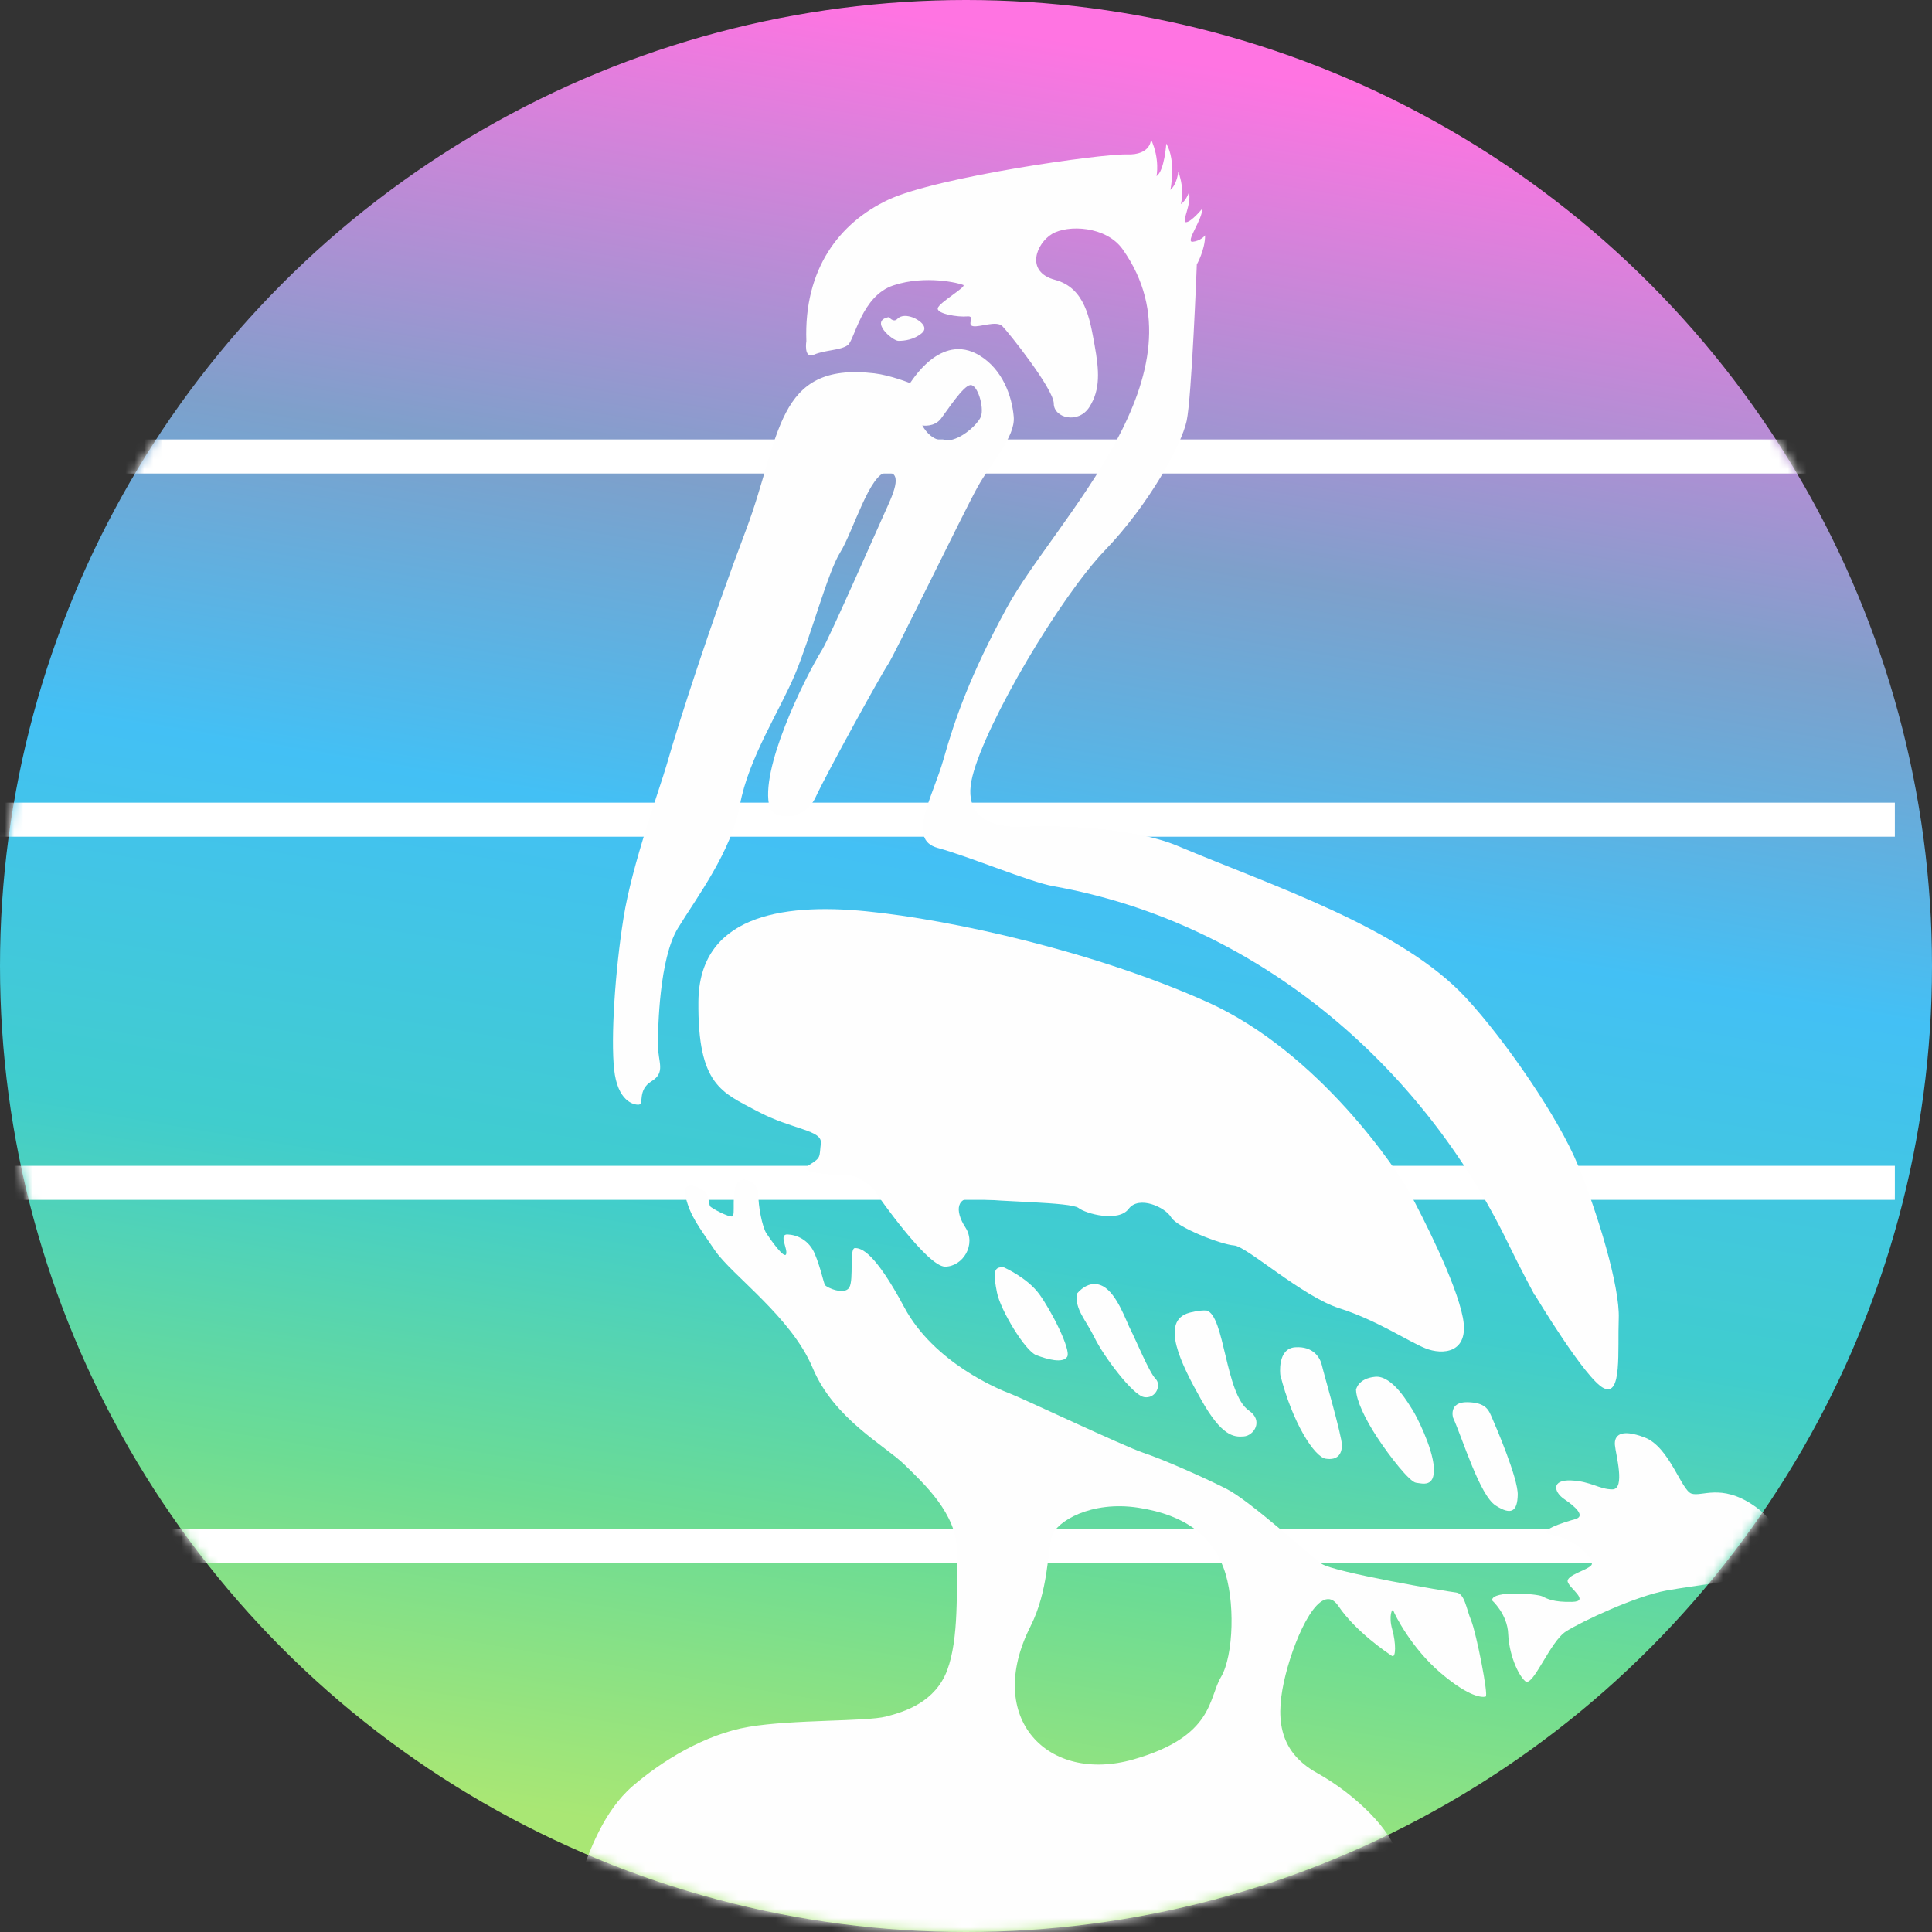 <svg width="208" height="208" viewBox="0 0 208 208" fill="none" xmlns="http://www.w3.org/2000/svg">
<rect x="0" y="0" width="208" height="208" fill="#333333" stroke="none"/>
<circle cx="104" cy="104" r="104" fill="url(#paint0_linear_104_24)"/>
<mask id="mask0_104_24" style="mask-type:alpha" maskUnits="userSpaceOnUse" x="0" y="0" width="208" height="208">
<path d="M208 104C208 161.438 161.438 208 104 208C46.562 208 0 161.438 0 104C0 46.562 46.562 0 104 0C161.438 0 208 46.562 208 104Z" fill="url(#paint1_linear_104_24)"/>
</mask>
<g mask="url(#mask0_104_24)">
<path fill-rule="evenodd" clip-rule="evenodd" d="M-4 47.312H101.509L103.905 47.835L107.893 47.312H204V50.977H-4V47.312Z" fill="white"/>
<path d="M204 86.416H-4V90.081H204V86.416Z" fill="white"/>
<path d="M204 125.512H-4V129.176H204V125.512Z" fill="white"/>
<path d="M204 164.613H-4V168.278H204V164.613Z" fill="white"/>
<path fill-rule="evenodd" clip-rule="evenodd" d="M56 212.515C56 212.515 61.254 205.648 62.349 202.457C63.443 199.266 65.001 194.984 68.116 192.288C71.231 189.602 75.896 186.705 80.653 185.907C85.41 185.109 93.232 185.357 95.388 184.807C97.535 184.256 100.692 183.211 101.972 179.828C103.252 176.435 102.983 171.062 103.025 167.028C103.067 162.994 99.412 159.674 97.35 157.657C95.287 155.64 89.78 152.752 87.49 147.269C85.2 141.786 78.801 137.302 76.965 134.616C75.138 131.929 74.338 130.93 73.833 128.94C73.328 126.95 75.071 127.721 75.711 128.142C76.351 128.564 76.309 129.637 76.443 129.857C76.578 130.077 78.481 131.076 78.843 130.957C79.205 130.829 78.708 128.417 79.348 127.418C79.988 126.419 81.706 127.372 81.655 128.592C81.613 129.811 82.068 132.103 82.506 132.773C82.943 133.442 84.442 135.587 84.636 135.019C84.829 134.451 83.802 132.864 84.787 132.901C85.772 132.938 87.094 133.469 87.734 135.019C88.374 136.559 88.652 138.081 88.829 138.357C89.014 138.632 90.934 139.475 91.439 138.604C91.944 137.733 91.397 134.368 92.054 134.368C92.719 134.368 94.159 134.762 97.358 140.75C100.558 146.728 107.605 149.616 108.708 150.019C109.803 150.414 120.967 155.695 123.072 156.401C125.177 157.098 129.48 158.996 132.039 160.289C134.599 161.582 141.006 167.459 142.286 168.357C143.566 169.256 155.783 171.346 156.743 171.447C157.703 171.548 157.838 173.144 158.393 174.482C158.941 175.83 160.271 182.551 159.951 182.652C159.631 182.753 158.259 182.799 155.101 180.112C151.944 177.426 150.159 173.831 150.024 173.437C149.889 173.043 149.477 173.987 149.889 175.427C150.302 176.875 150.302 178.562 149.847 178.269C149.393 177.966 145.957 175.674 144.08 172.887C142.202 170.1 139.508 175.922 138.405 180.314C137.31 184.697 137.487 188.483 141.789 190.876C146.092 193.27 149.839 197.157 150.394 199.642C150.79 201.457 153.207 209.288 152.769 215L56 212.515ZM110.948 175.078C112.867 171.291 112.775 167.01 113.238 165.414C113.693 163.819 117.448 161.527 122.575 162.324C127.703 163.122 130.448 165.414 131.728 168.798C133.008 172.181 132.822 178.26 131.45 180.552C130.077 182.844 130.717 186.934 122.028 189.419C112.834 192.05 105.913 185.008 110.956 175.069L110.948 175.078Z" fill="#FEFEFE"/>
<path fill-rule="evenodd" clip-rule="evenodd" d="M160.638 172.3C160.638 172.3 162.289 173.765 162.373 175.914C162.466 178.062 163.384 180.261 164.201 180.993C165.027 181.726 166.855 176.739 168.599 175.636C170.334 174.54 176.105 171.836 179.399 171.238C182.692 170.64 188.092 170.143 190.342 169.09C192.583 168.037 192.22 164.372 188.741 162.039C185.262 159.705 183.206 161.171 182.103 160.8C181.008 160.438 179.719 155.763 177.065 154.76C174.411 153.749 173.771 154.575 173.864 155.586C173.956 156.597 175.01 160.346 173.586 160.346C172.171 160.346 171.294 159.478 169.146 159.385C166.998 159.292 167.268 160.624 168.413 161.399C169.559 162.174 170.747 163.227 169.601 163.547C168.455 163.867 164.976 164.92 167.268 165.282C169.559 165.644 171.707 167.936 171.345 168.483C170.983 169.031 168.557 169.579 168.784 170.311C169.011 171.044 171.21 172.418 169.239 172.46C167.268 172.502 166.585 172.14 166.038 171.862C165.49 171.584 160.663 171.196 160.638 172.274V172.3Z" fill="#FEFEFE"/>
<path fill-rule="evenodd" clip-rule="evenodd" d="M156.433 152.611C156.433 152.611 155.936 150.91 158 150.96C160.064 151.002 160.292 151.878 160.654 152.695C161.016 153.521 163.442 159.148 163.4 160.934C163.358 162.72 162.709 163.175 161.016 162.08C159.314 160.977 157.52 155.046 156.433 152.611Z" fill="#FEFEFE"/>
<path fill-rule="evenodd" clip-rule="evenodd" d="M145.986 149.64C145.986 149.64 146.172 148.401 148.05 148.225C149.929 148.039 151.715 151.249 152.077 151.796C152.439 152.344 154.225 155.781 154.368 157.98C154.503 160.179 153.13 159.715 152.448 159.631C151.757 159.538 149.609 156.792 148.286 154.779C146.955 152.765 146.02 150.752 145.995 149.648L145.986 149.64Z" fill="#FEFEFE"/>
<path fill-rule="evenodd" clip-rule="evenodd" d="M137.841 148.023C137.841 148.023 137.479 145.184 139.442 145.049C141.413 144.914 142.146 146.195 142.323 147.02C142.508 147.846 144.471 154.577 144.471 155.579C144.471 156.59 143.965 157.23 142.735 157.045C141.497 156.86 139.121 153.111 137.841 148.031V148.023Z" fill="#FEFEFE"/>
<path fill-rule="evenodd" clip-rule="evenodd" d="M134.455 151.86C136.056 152.955 135.003 154.564 133.907 154.648C132.812 154.741 131.523 154.606 129.333 150.714C127.134 146.822 124.843 142.197 128.053 141.33C128.053 141.33 129.139 141.026 129.914 141.094C131.86 141.658 131.911 150.108 134.455 151.86Z" fill="#FEFEFE"/>
<path fill-rule="evenodd" clip-rule="evenodd" d="M115.938 139.291C115.938 139.291 117.176 137.64 118.726 138.466C120.285 139.291 121.245 142.265 121.751 143.225C122.256 144.186 123.722 147.758 124.404 148.44C125.095 149.131 124.404 150.639 123.166 150.411C121.927 150.184 118.819 146.014 117.858 144.051C116.898 142.08 115.71 140.984 115.938 139.291Z" fill="#FEFEFE"/>
<path fill-rule="evenodd" clip-rule="evenodd" d="M108.111 136.462C108.111 136.462 110.579 137.557 111.868 139.301C113.149 141.037 115.347 145.341 114.892 146.074C114.438 146.807 112.744 146.352 111.548 145.889C110.36 145.434 107.706 141.037 107.336 139.158C106.973 137.279 106.83 136.277 108.111 136.454V136.462Z" fill="#FEFEFE"/>
<path fill-rule="evenodd" clip-rule="evenodd" d="M94.423 128.585C94.423 128.585 99.823 136.369 101.744 136.369C103.664 136.369 105.13 133.985 103.942 132.157C102.754 130.329 102.931 128.678 105.223 129.04C107.514 129.402 115.29 129.402 116.115 130.051C116.941 130.691 120.42 131.609 121.515 130.143C122.611 128.678 125.449 129.958 126.09 131.062C126.73 132.157 131.49 133.993 132.863 134.086C134.236 134.179 140.184 139.579 144.219 140.859C148.246 142.14 151.632 144.431 153.469 145.164C155.297 145.897 158.228 145.712 157.495 141.87C156.763 138.029 153.098 130.885 151.817 128.501C150.537 126.117 142.02 113.303 130.032 107.903C118.036 102.503 102.569 99.024 93.227 98.106C83.892 97.188 75.283 98.746 75.19 107.811C75.098 116.875 77.751 117.608 81.508 119.622C85.266 121.635 88.56 121.635 88.374 123.101C88.189 124.567 88.442 124.609 87.161 125.392C85.881 126.167 88.282 126.31 89.174 126.42C90.067 126.538 91.736 126.462 92.199 126.715C92.654 126.968 94.01 127.608 94.423 128.593V128.585Z" fill="#FEFEFE"/>
<path fill-rule="evenodd" clip-rule="evenodd" d="M165.26 139.435C165.26 139.435 170.711 148.542 172.674 149.46C174.645 150.378 174.139 145.383 174.274 141.954C174.409 138.517 171.983 130.556 169.877 125.426C167.771 120.295 162.093 112.056 157.88 107.482C150.888 99.875 136.837 95.326 126.845 91.097C121.445 88.805 112.103 88.898 110.73 88.99C109.357 89.083 103.224 89.445 104.69 83.591C106.155 77.727 114.209 64.181 118.969 59.236C123.728 54.291 127.208 47.88 127.755 45.319C128.303 42.758 128.85 28.47 128.85 28.47C128.85 28.47 129.743 26.912 129.743 25.337C129.743 25.337 129.288 25.935 128.412 26.027C127.545 26.12 129.507 23.576 129.423 22.481C129.423 22.481 128.278 23.879 127.705 23.921C127.132 23.963 128.32 22.017 128 20.695C128 20.695 127.747 21.546 127.132 21.975C127.132 21.975 127.587 20.417 126.854 18.496C126.854 18.496 126.736 19.827 126.003 20.442C126.003 20.442 126.669 17.376 125.565 15.455C125.565 15.455 125.363 18.403 124.512 18.959C124.512 18.959 124.899 17.131 123.914 15C123.914 15 123.956 16.719 121.302 16.626C118.649 16.533 100.814 19.052 95.6 21.52C90.385 23.989 86.535 28.934 86.813 36.718C86.813 36.718 86.493 38.689 87.639 38.184C88.784 37.678 90.478 37.729 91.253 37.173C92.028 36.625 92.719 31.865 96.198 30.72C99.677 29.574 103.291 30.492 103.704 30.678C104.117 30.863 101.05 32.598 100.958 33.197C100.865 33.795 103.156 34.157 104.117 34.064C105.077 33.971 104.024 34.982 104.757 35.117C105.49 35.252 107.276 34.477 107.916 35.117C108.556 35.757 113.451 41.89 113.451 43.449C113.451 45.007 116.104 45.69 117.292 43.811C118.48 41.932 118.345 39.919 117.84 37.131C117.334 34.342 116.829 30.998 113.586 30.13C110.334 29.262 111.572 26.196 113.265 25.185C114.959 24.174 119.078 24.317 120.864 26.836C130.35 40.206 113.586 55.883 108.371 65.47C104.437 72.706 102.786 77.466 101.598 81.678C100.41 85.89 97.571 90.372 100.958 91.29C104.344 92.209 110.848 94.955 113.409 95.41C135.143 99.293 152.986 114.449 162.387 133.909C163.719 136.655 165.226 139.444 165.226 139.444L165.26 139.435Z" fill="#FEFEFE"/>
<path fill-rule="evenodd" clip-rule="evenodd" d="M97.977 41.246C97.977 41.246 95.888 40.404 94.135 40.193C83.42 38.93 84.085 47.093 80.311 57.067C76.647 66.755 73.117 77.631 71.794 82.264C71.061 84.825 68.037 93.064 67.127 98.835C66.209 104.605 65.754 111.741 66.116 115.127C66.478 118.514 68.18 118.969 68.77 118.927C69.368 118.885 68.585 117.368 70.143 116.408C71.701 115.448 70.834 114.344 70.834 112.516C70.834 110.688 70.969 103.224 72.982 99.93C74.995 96.636 78.753 91.691 79.662 86.653C80.581 81.616 83.967 76.494 85.61 72.551C87.261 68.617 89.089 61.658 90.462 59.46C91.835 57.261 93.664 50.85 95.5 50.85C97.328 50.85 96.048 53.411 95.222 55.248C94.397 57.076 89.275 68.71 88.542 69.897C86.511 73.191 81.735 82.98 82.864 86.923C83.226 88.203 86.528 88.574 87.809 85.828C89.089 83.081 94.953 72.458 95.593 71.549C96.233 70.63 103.646 55.34 105.205 52.51C106.763 49.671 109.324 47.059 109.139 44.869C108.954 42.67 107.951 39.789 105.474 38.281C101.22 35.678 98.044 41.255 97.968 41.255L97.977 41.246ZM99.291 45.804C99.291 45.804 100.572 46.032 101.304 45.071C102.037 44.111 103.688 41.55 104.464 41.457C105.239 41.364 105.971 43.841 105.609 44.844C105.247 45.855 101.448 49.561 99.291 45.804Z" fill="#FEFEFE"/>
<path fill-rule="evenodd" clip-rule="evenodd" d="M95.71 34.138C95.71 34.138 96.181 34.778 96.611 34.331C97.049 33.885 97.723 33.978 98.262 34.172C98.801 34.365 100.082 35.157 99.248 35.865C98.414 36.572 97.386 36.699 96.729 36.699C96.08 36.699 93.536 34.517 95.71 34.138Z" fill="#FEFEFE"/>
</g>
<defs>
<linearGradient id="paint0_linear_104_24" x1="-5.07913e-05" y1="185.293" x2="35.318" y2="-25.802" gradientUnits="userSpaceOnUse">
<stop stop-color="#A9E774"/>
<stop offset="0.157" stop-color="#6CDC94"/>
<stop offset="0.315" stop-color="#40CDCD"/>
<stop offset="0.505" stop-color="#43C0F5"/>
<stop offset="0.673" stop-color="#7EA0CB"/>
<stop offset="0.922" stop-color="#FF74E2"/>
</linearGradient>
<linearGradient id="paint1_linear_104_24" x1="83.373" y1="-60.84" x2="199.167" y2="15.476" gradientUnits="userSpaceOnUse">
<stop stop-color="#A9E774"/>
<stop offset="0.188" stop-color="#6CDC94"/>
<stop offset="0.349" stop-color="#40CDCD"/>
<stop offset="0.531" stop-color="#43C0F5"/>
<stop offset="0.688" stop-color="#7EA0CB"/>
<stop offset="0.844" stop-color="#AB89A4"/>
<stop offset="1" stop-color="#D8727D"/>
</linearGradient>
</defs>
</svg>

